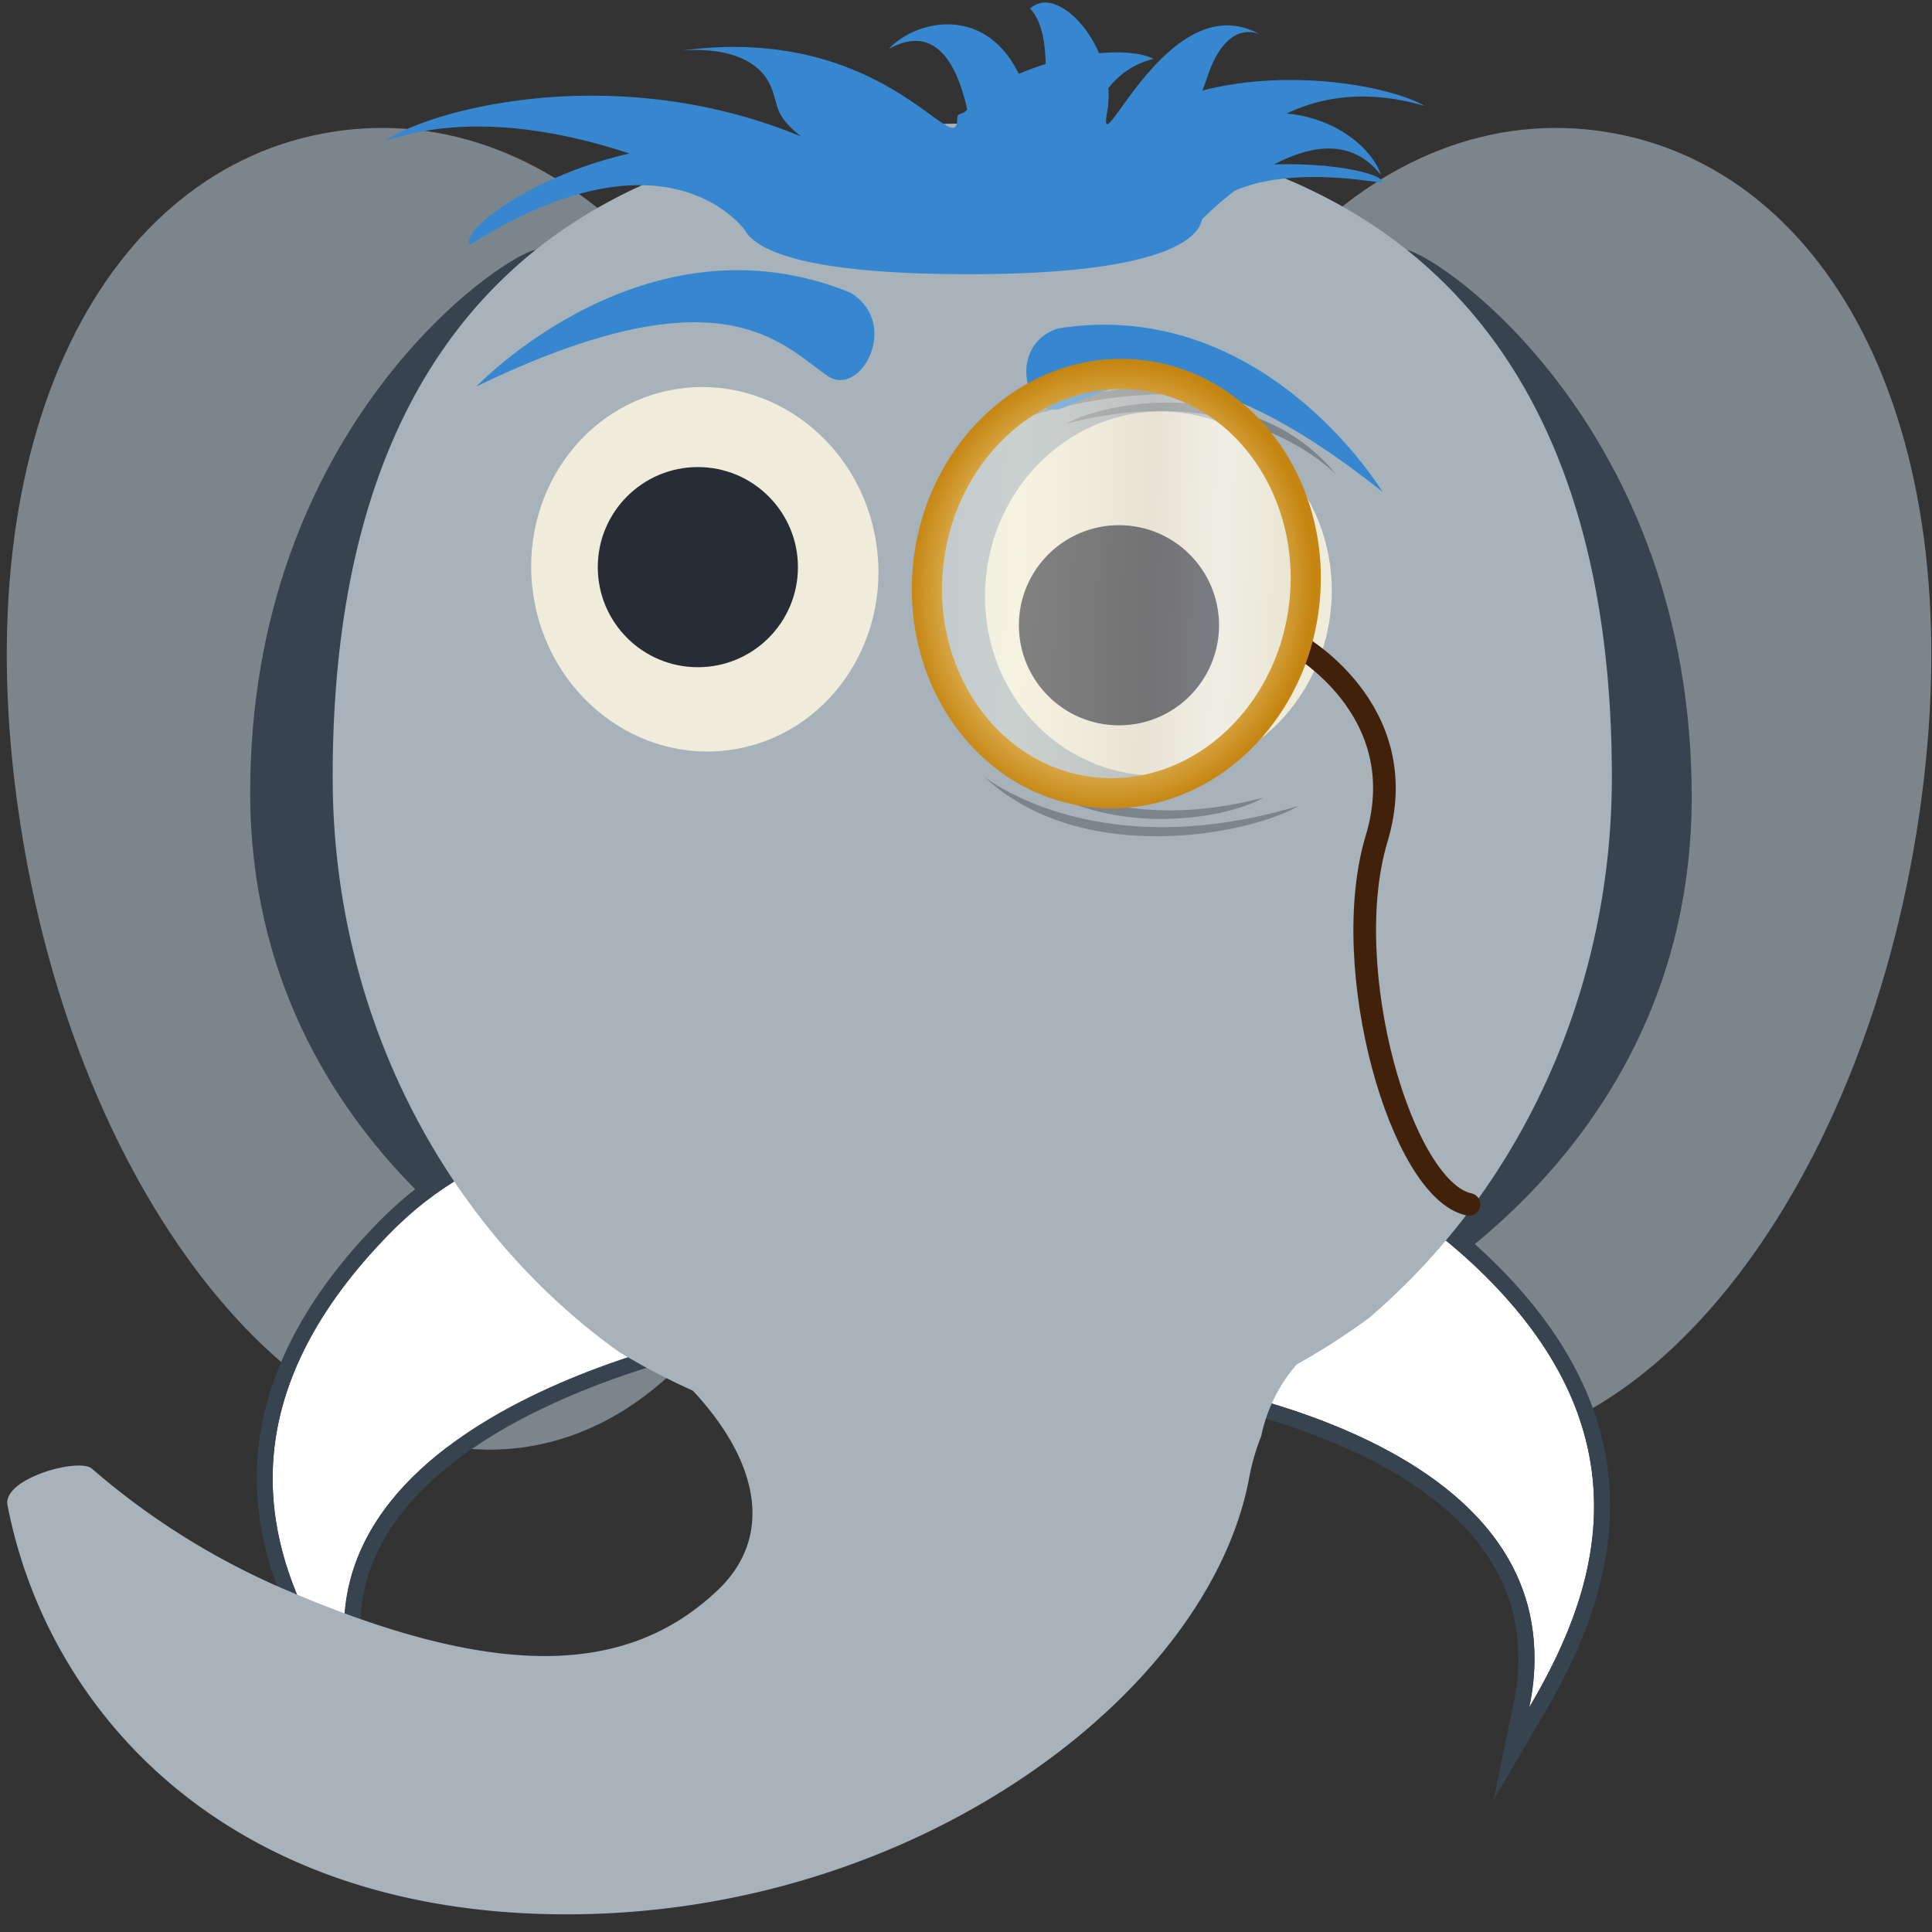 <svg id="Ebene_1" data-name="Ebene 1" xmlns="http://www.w3.org/2000/svg" xmlns:xlink="http://www.w3.org/1999/xlink" viewBox="0 0 256 256"><rect x="0" y="0" width="256" height="256" fill="#333333" stroke="none"/><defs><style>.cls-1{fill:#7d858c;}.cls-2{fill:#37434e;}.cls-3{fill:#fff;}.cls-4{fill:#a7b2bb;}.cls-5{fill:#3687cf;}.cls-6{fill:#efecdb;}.cls-7{fill:#282c36;}.cls-10,.cls-8{fill:none;stroke-linecap:round;stroke-linejoin:round;}.cls-8{stroke:#42210b;stroke-width:3px;}.cls-9{stroke-miterlimit:10;opacity:0.41;fill:url(#Weißgold);stroke:url(#Zinn_radial);}.cls-10{stroke-width:4px;stroke:url(#Messing_radial);}</style><linearGradient id="Weißgold" x1="77.56" y1="81.17" x2="132" y2="81.17" gradientTransform="matrix(0.11, 0.91, -1.02, 0.1, 218.65, -26.71)" gradientUnits="userSpaceOnUse"><stop offset="0.01" stop-color="#e8eaeb"/><stop offset="0.25" stop-color="#fffdea"/><stop offset="0.42" stop-color="#f0ecdd"/><stop offset="0.6" stop-color="#ddd6cc"/><stop offset="0.79" stop-color="#f2f2f2"/><stop offset="1" stop-color="#dedbc5"/></linearGradient><radialGradient id="Zinn_radial" cx="104.78" cy="81.17" r="27.72" gradientTransform="matrix(0.11, 0.91, -1.02, 0.1, 218.65, -26.71)" gradientUnits="userSpaceOnUse"><stop offset="0.01" stop-color="#bbbcc2"/><stop offset="0.33" stop-color="#b6b6b3"/><stop offset="0.35" stop-color="#b6b5b2"/><stop offset="0.5" stop-color="#a7a9a9"/><stop offset="0.67" stop-color="#91989c"/><stop offset="1" stop-color="#71797d"/></radialGradient><radialGradient id="Messing_radial" cx="104.78" cy="81.17" r="29.22" gradientTransform="matrix(0.11, 0.91, -1.02, 0.1, 218.65, -26.71)" gradientUnits="userSpaceOnUse"><stop offset="0.18" stop-color="#f8f0e4"/><stop offset="0.59" stop-color="#f2d78f"/><stop offset="1" stop-color="#c58511"/></radialGradient></defs><title>Mastomojies [Wiederhergestellt]</title><path class="cls-1" d="M2.54,108.14C10.05,159,40.26,196.42,70,191.68S117.82,141.84,110.31,91,73.78,12.74,44,17.48-5,57.26,2.54,108.14Z"/><path class="cls-1" d="M254.28,108.14c-7.51,50.88-37.72,88.28-67.48,83.54S139,141.84,146.52,91,183,12.74,212.8,17.48,261.79,57.26,254.28,108.14Z"/><path class="cls-2" d="M186.31,33.09l-5.15,141.18s43-20,43-68.67S191.14,34,186.31,33.09Z"/><path class="cls-2" d="M71,33.09l5.15,140.09s-43-19.88-43-68.14S66.19,34,71,33.09Z"/><path class="cls-3" d="M96.55,176.27S36,187.21,46.88,224.63c-9.19-13.18-20.74-35.12,4.67-61.09S107.74,159.21,96.55,176.27Z"/><path class="cls-2" d="M98.72,171a14.24,14.24,0,0,1-2.17,5.32S50.74,184.55,46,211.34a28.92,28.92,0,0,0,.9,13.29c-5.9-8.46-12.78-20.54-10.21-35,1.43-8,5.79-16.81,14.88-26.11,22.81-23.31,50-8.26,47.17,7.41m2.1.37h0c1.31-7.38-3-14.82-11-18.93-9.3-4.79-25.3-5.13-39.78,9.66-8.61,8.8-13.81,18-15.45,27.23-2.72,15.31,4.73,28.2,10.57,36.57l7.4,10.61L48.93,224a27.07,27.07,0,0,1-.85-12.33c4.44-25,48.41-33.27,48.85-33.35l.9-.16.51-.76a16.62,16.62,0,0,0,2.48-6.12Z"/><path class="cls-3" d="M149.32,181.93s61.21,6.18,53.3,44.33c8.14-13.85,17.94-36.63-9.42-60.53S136.84,165.79,149.32,181.93Z"/><path class="cls-2" d="M146.75,176.79c-4-15.4,21.88-32.52,46.45-11.06,9.79,8.55,14.82,17,16.87,24.86,3.69,14.2-2.22,26.77-7.45,35.67a28.87,28.87,0,0,0-.14-13.32c-6.84-26.33-53.16-31-53.16-31a14.36,14.36,0,0,1-2.57-5.14m-2.06.54a16.3,16.3,0,0,0,2.95,5.9l.56.72.91.1c.45,0,44.92,4.84,51.31,29.43a27,27,0,0,1,.11,12.35L197.9,238.5l6.55-11.16c5.17-8.79,11.59-22.23,7.69-37.28-2.37-9.11-8.27-17.84-17.54-25.94-15.59-13.62-31.51-12-40.41-6.53-7.66,4.73-11.39,12.48-9.5,19.74Z"/><path class="cls-4" d="M213.58,102.94c0-50.49-22.9-86.57-84.75-86.57-62.45,0-84.75,36.08-84.75,86.57,0,31.81,15.07,59.82,37.93,76.19a89.38,89.38,0,0,0,99.41-4.51C201,157.88,213.58,132,213.58,102.94Z"/><path class="cls-4" d="M179.93,154.81c0-16.94-14.1-30.67-51.12-30.67s-51.13,13.73-51.13,30.67c0,8.66-10,7.51-1.5,18.37,1.9,2.44,13.35,8.78,14.58,10,9.73,9.81,12,20.16,4.43,27.44-12.2,11.68-30,12-58.64-.53a98,98,0,0,1-24.39-15.5C10.4,193.12.25,195.93,1,199.48c5.3,27.23,28.94,54.18,74.1,54.18,46.57,0,85.11-29.46,90.41-57.78a29.51,29.51,0,0,1,1.61-5.59,20.88,20.88,0,0,1,7.15-11.88,46,46,0,0,0,7.2-5.17C187.48,167.55,179.93,160.94,179.93,154.81Z"/><path class="cls-5" d="M168.81,21.8c4.86-2.57,10.31-3.53,14.16,1.38-1-3.26-5.74-7.55-12.48-8.13,4.65-2.24,10.71-3.23,18.34-1C184.11,11.36,170.9,9,159.31,12c.23-.56.45-1.12.62-1.65,2.59-8,6.82-5.89,7.1-5.74C154.79-2.43,145.21,23,146.71,14.81a12.09,12.09,0,0,0,.15-3.12,10.68,10.68,0,0,1,6-3.89c-1.7-.84-4.32-1-7.23-.75-2.13-4.95-6.55-8.32-9.14-5.91,1.46,1.5,2,4.19,2.07,7.34A36,36,0,0,0,135,9.79c-4.56-9.3-13.76-7.08-17.25-3.29,6.19-3.46,9.07,2,10.41,8-.53.75-1.31.38-1.31,1.15,0,6.28-9.41-12.73-36.73-8.92.63-.07,9.94-1.13,12.19,5.16.9,2.5.39,3.36,3.8,6.18-25-10.33-49.65-3.33-55,.59C61.9,15,74,17.24,83.4,20.34,70.53,23.25,60.85,30.6,62.28,32.43c24.19-15.26,34.74-4.07,36.38-2,1.42,2.65,7.66,5.92,29.83,5.9,25.07,0,30.28-4.54,30.78-7.27a46.51,46.51,0,0,1,4.31-3.77c3.66-1.61,9.69-2.61,19.57-1.06C183.55,23.12,176.9,21.5,168.81,21.8Z"/><path class="cls-1" d="M131.71,99c-.67-.82,11.29,13.06,35.64,6.71C162.06,108.88,142.29,112.06,131.71,99Z"/><path class="cls-1" d="M130.49,103c-.83-.76,13.93,12.11,41.54,3.79C166.15,110.38,143.61,115.16,130.49,103Z"/><ellipse class="cls-6" cx="93.37" cy="75.17" rx="22.95" ry="24.14" transform="matrix(0.99, -0.15, 0.15, 0.99, -10.32, 15.02)"/><circle class="cls-7" cx="92.47" cy="75.15" r="13.26"/><ellipse class="cls-6" cx="153.49" cy="78.64" rx="24.14" ry="22.95" transform="translate(52.49 218.43) rotate(-81.28)"/><circle class="cls-7" cx="148.27" cy="82.85" r="13.26"/><path class="cls-1" d="M177,62.83c.67.82-11.29-13.06-35.65-6.7C146.68,53,166.44,49.77,177,62.83Z"/><path class="cls-1" d="M178.25,58.84c.83.77-13.93-12.11-41.54-3.79C142.58,51.45,165.13,46.68,178.25,58.84Z"/><path class="cls-5" d="M183.18,65.16s-15.62-26-43-21.64c-7,2.31-4.11,12.36.55,10.56C147.3,51.55,156.72,44.15,183.18,65.16Z"/><path class="cls-5" d="M63.13,51.21S85.5,27.64,112.72,38.8c6.68,4.1,1.3,14-3.08,11C103.49,45.54,95.51,35.51,63.13,51.21Z"/><path class="cls-8" d="M171.59,85.24s16,8.7,10.82,25.88,3.3,46.59,12.24,48.47"/><ellipse class="cls-9" cx="147.92" cy="77.33" rx="27.82" ry="25.05" transform="translate(52.66 214.39) rotate(-82.8)"/><ellipse class="cls-10" cx="147.92" cy="77.33" rx="27.82" ry="25.05" transform="translate(52.66 214.39) rotate(-82.8)"/></svg>